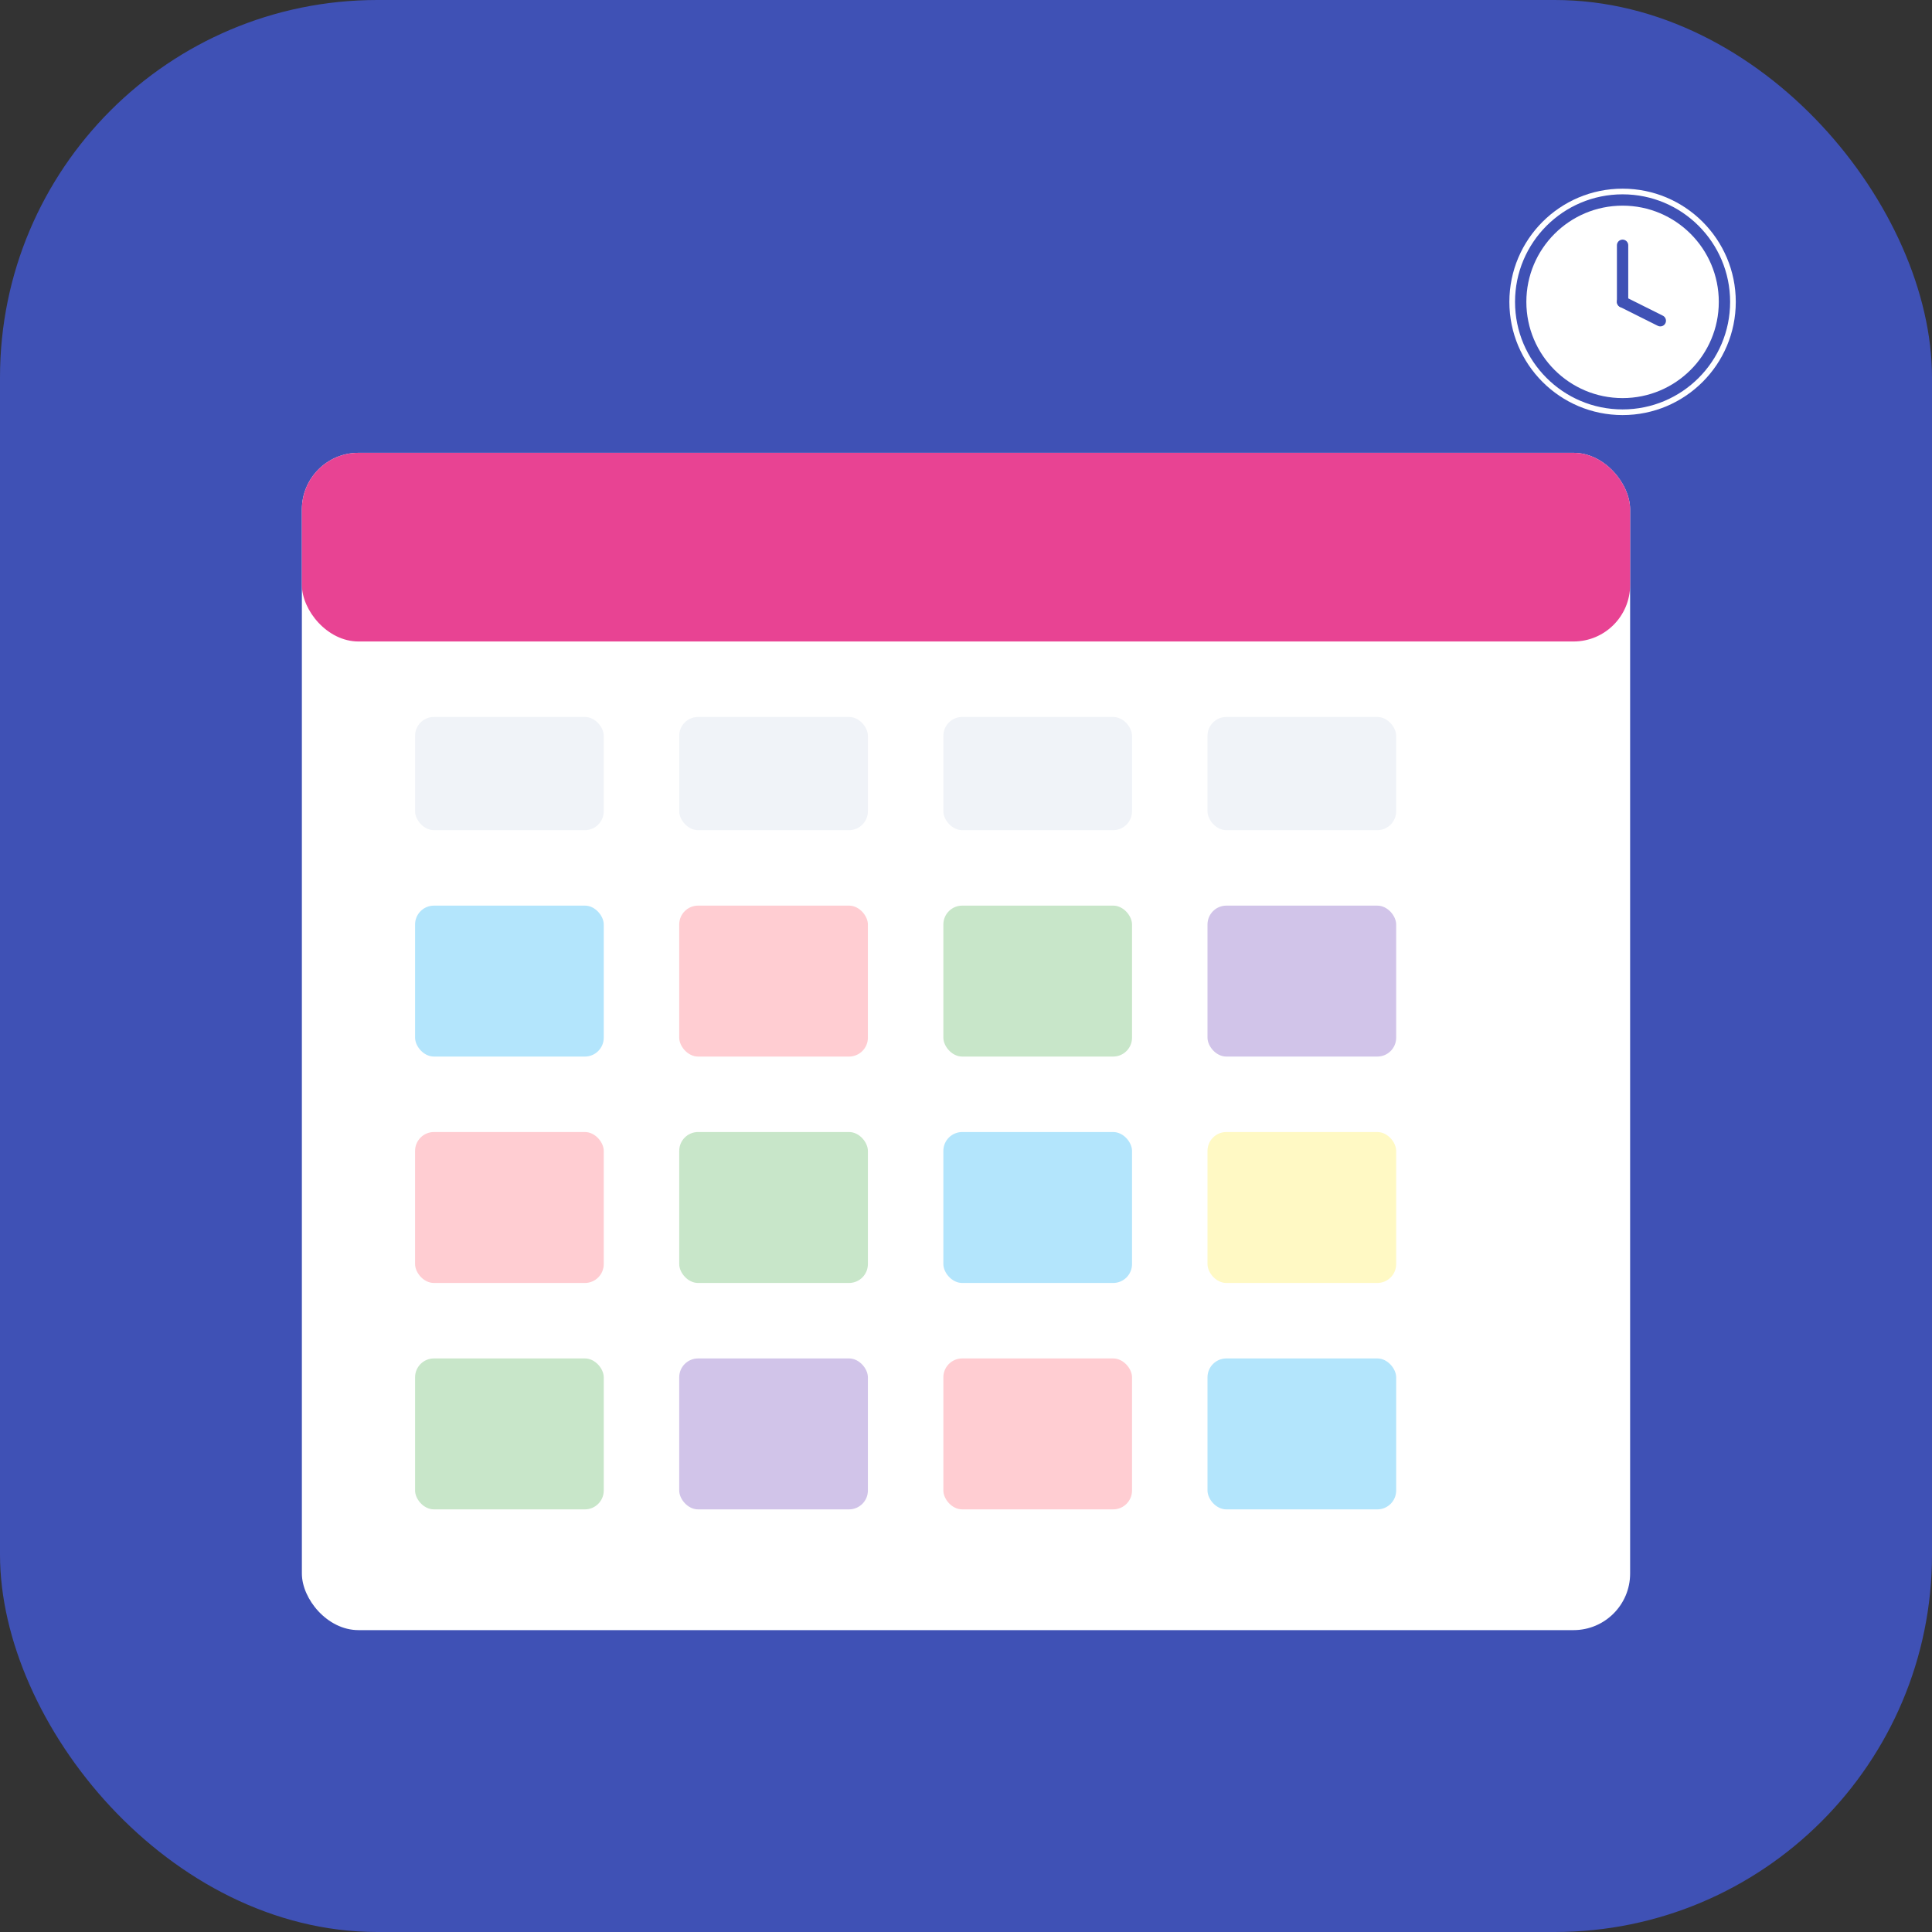 <svg xmlns="http://www.w3.org/2000/svg" viewBox="0 0 512 512">
  <rect x="0" y="0" width="512" height="512" fill="#333333" stroke="none"/>
  <!-- 背景 -->
  <rect width="512" height="512" fill="#3f51b5" rx="100" ry="100"/>
  
  <!-- カレンダーの背景 -->
  <rect x="80" y="120" width="352" height="312" fill="white" rx="15" ry="15"/>
  
  <!-- カレンダーの上部バー -->
  <rect x="80" y="120" width="352" height="50" fill="#e84393" rx="15" ry="15"/>
  
  <!-- カレンダーの曜日部分 -->
  <rect x="110" y="190" width="50" height="30" fill="#f0f3f8" rx="5" ry="5"/>
  <rect x="180" y="190" width="50" height="30" fill="#f0f3f8" rx="5" ry="5"/>
  <rect x="250" y="190" width="50" height="30" fill="#f0f3f8" rx="5" ry="5"/>
  <rect x="320" y="190" width="50" height="30" fill="#f0f3f8" rx="5" ry="5"/>
  
  <!-- 時限部分 -->
  <rect x="110" y="240" width="50" height="40" fill="#b3e5fc" rx="5" ry="5"/>
  <rect x="180" y="240" width="50" height="40" fill="#ffcdd2" rx="5" ry="5"/>
  <rect x="250" y="240" width="50" height="40" fill="#c8e6c9" rx="5" ry="5"/>
  <rect x="320" y="240" width="50" height="40" fill="#d1c4e9" rx="5" ry="5"/>
  
  <rect x="110" y="300" width="50" height="40" fill="#ffcdd2" rx="5" ry="5"/>
  <rect x="180" y="300" width="50" height="40" fill="#c8e6c9" rx="5" ry="5"/>
  <rect x="250" y="300" width="50" height="40" fill="#b3e5fc" rx="5" ry="5"/>
  <rect x="320" y="300" width="50" height="40" fill="#fff9c4" rx="5" ry="5"/>
  
  <rect x="110" y="360" width="50" height="40" fill="#c8e6c9" rx="5" ry="5"/>
  <rect x="180" y="360" width="50" height="40" fill="#d1c4e9" rx="5" ry="5"/>
  <rect x="250" y="360" width="50" height="40" fill="#ffcdd2" rx="5" ry="5"/>
  <rect x="320" y="360" width="50" height="40" fill="#b3e5fc" rx="5" ry="5"/>
  
  <!-- 時計のアイコン -->
  <circle cx="430" cy="80" r="30" fill="white"/>
  <circle cx="430" cy="80" r="27" fill="none" stroke="#3f51b5" stroke-width="3"/>
  <line x1="430" y1="80" x2="430" y2="65" stroke="#3f51b5" stroke-width="3" stroke-linecap="round"/>
  <line x1="430" y1="80" x2="440" y2="85" stroke="#3f51b5" stroke-width="3" stroke-linecap="round"/>
</svg>